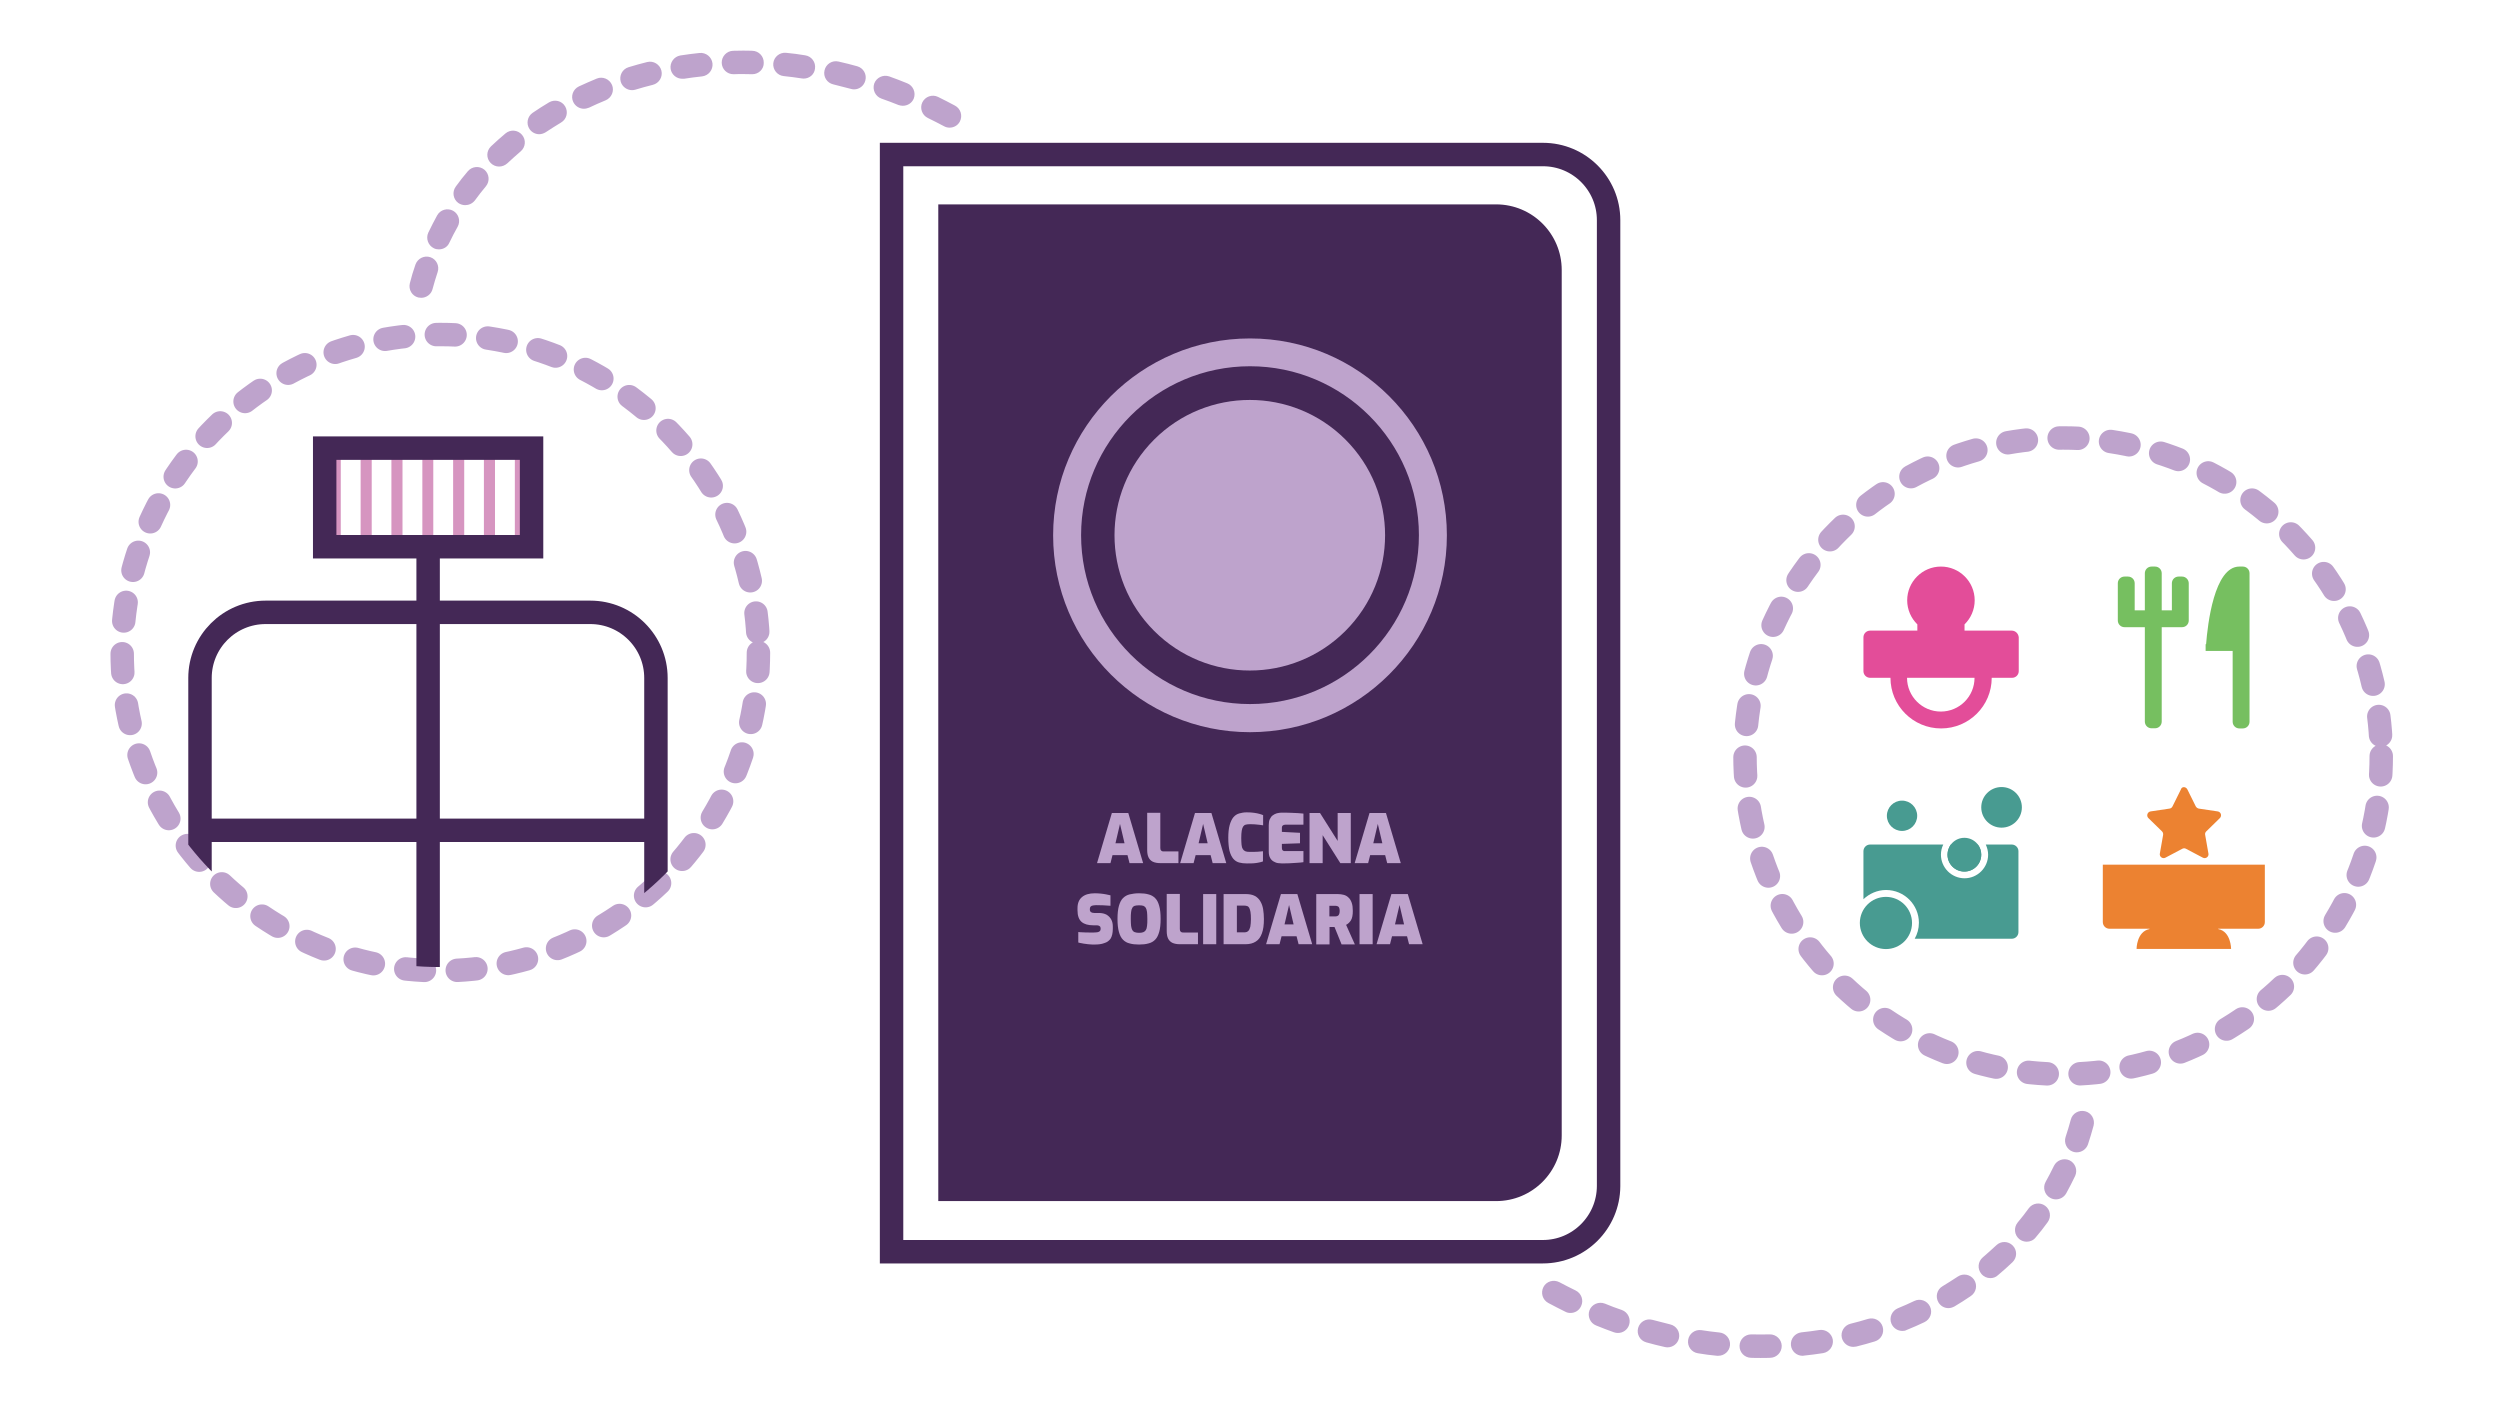 <?xml version="1.0" encoding="utf-8"?>
<!-- Generator: Adobe Illustrator 25.2.3, SVG Export Plug-In . SVG Version: 6.00 Build 0)  -->
<svg version="1.1" xmlns="http://www.w3.org/2000/svg" xmlns:xlink="http://www.w3.org/1999/xlink" x="0px" y="0px"
	 viewBox="0 0 1600 900" style="enable-background:new 0 0 1600 900;" xml:space="preserve">
<style type="text/css">
	.st0{fill:#BEA3CC;}
	.st1{fill:#442856;}
	.st2{fill:#D695C0;}
	.st3{fill:#785089;}
	.st4{fill:none;stroke:#442856;stroke-width:15;stroke-miterlimit:10;}
	.st5{fill:#E34D99;}
	.st6{fill:#EC8231;}
	.st7{fill:#76BF60;}
	.st8{fill:#489B91;}
	.st9{fill:none;stroke:#BEA3CC;stroke-width:15;stroke-linecap:round;stroke-miterlimit:10;stroke-dasharray:12,21;}
	.st10{clip-path:url(#SVGID_2_);}
	.st11{fill:none;stroke:#D695C0;stroke-width:16;stroke-miterlimit:10;}
	.st12{fill:none;stroke:#785089;stroke-width:15;stroke-linecap:round;stroke-miterlimit:10;}
	.st13{fill:#C7E2C0;}
	.st14{fill:#9BD2CA;}
	.st15{fill:#FBC089;}
	.st16{fill:#E9A6C9;}
	.st17{fill:#F0CEE2;}
</style>
<g id="Layer_1">
	<path class="st4" d="M987.4,801.1H570.6V98.9h416.9c23.2,0,42,18.8,42,42v618.2C1029.4,782.3,1010.6,801.1,987.4,801.1z"/>
	<path class="st1" d="M957.5,768.7h-357V130.8h357c23.2,0,42,18.8,42,42v553.9C999.5,749.9,980.7,768.7,957.5,768.7z"/>
	<g>
		<path class="st0" d="M800,216.6c-69.5,0-126,56.5-126,126c0,69.5,56.5,126,126,126s126-56.5,126-126
			C926,273.1,869.5,216.6,800,216.6z M800,450.6c-59.6,0-108.1-48.5-108.1-108.1c0-59.6,48.5-108.1,108.1-108.1
			s108.1,48.5,108.1,108.1C908.1,402.1,859.6,450.6,800,450.6z"/>
		
			<ellipse transform="matrix(0.707 -0.707 0.707 0.707 -7.878 666.005)" class="st0" cx="800" cy="342.5" rx="86.6" ry="86.6"/>
	</g>
	<g>
		<path class="st0" d="M702.1,552.4l9.5-32.1h10.5l9.5,32.1h-8.7l-1.3-5.1H712l-1.3,5.1H702.1z M713.9,539.7h5.8l-2.9-12.4
			L713.9,539.7z"/>
		<path class="st0" d="M742.6,552.4c-1.9,0-3.5-0.3-4.8-0.9c-1.2-0.6-2.1-1.5-2.7-2.7c-0.6-1.2-0.9-2.8-0.9-4.8v-23.8h8.4v22.4
			c0,0.5,0.1,0.9,0.2,1.3c0.2,0.3,0.4,0.6,0.8,0.8c0.3,0.2,0.8,0.2,1.3,0.2h9.3v7.5H742.6z"/>
		<path class="st0" d="M755.3,552.4l9.5-32.1h10.5l9.5,32.1h-8.7l-1.3-5.1h-9.6l-1.3,5.1H755.3z M767.1,539.7h5.8l-2.9-12.4
			L767.1,539.7z"/>
		<path class="st0" d="M797.9,552.6c-1.8,0-3.4-0.2-4.9-0.6c-1.4-0.4-2.7-1.2-3.7-2.4c-1-1.2-1.8-2.8-2.4-5c-0.5-2.2-0.8-5-0.8-8.4
			c0-3.3,0.3-6.1,0.9-8.2c0.6-2.1,1.4-3.8,2.4-5s2.3-2,3.7-2.4c1.4-0.4,3-0.7,4.8-0.7c1.8,0,3.4,0.1,4.7,0.3
			c1.4,0.2,2.5,0.4,3.5,0.7c1,0.3,1.7,0.5,2.3,0.8v6.5c-0.5-0.1-1.3-0.2-2.1-0.3c-0.9-0.1-1.9-0.2-3-0.3c-1.1-0.1-2.3-0.1-3.6-0.1
			c-1,0-1.8,0.1-2.5,0.3c-0.7,0.2-1.2,0.6-1.6,1.2c-0.4,0.6-0.7,1.5-0.9,2.7c-0.2,1.2-0.3,2.7-0.3,4.7c0,1.7,0.1,3.2,0.2,4.3
			c0.1,1.2,0.4,2.1,0.8,2.7c0.4,0.6,0.9,1.1,1.6,1.4c0.7,0.3,1.6,0.4,2.7,0.4c2.2,0,4,0,5.3-0.1c1.4-0.1,2.5-0.2,3.3-0.3v6.5
			c-0.7,0.3-1.6,0.5-2.5,0.7c-1,0.2-2.1,0.4-3.4,0.5C801.3,552.6,799.7,552.6,797.9,552.6z"/>
		<path class="st0" d="M820.5,552.6c-0.7,0-1.5-0.1-2.5-0.2c-1-0.1-1.9-0.5-2.8-1c-0.9-0.5-1.7-1.2-2.3-2.3c-0.6-1-0.9-2.4-0.9-4.2
			v-16.8c0-1.6,0.2-2.9,0.7-3.9c0.5-1,1.1-1.9,1.9-2.4c0.8-0.6,1.6-1,2.6-1.3c1-0.2,1.9-0.4,2.8-0.4c2.4,0,4.5,0,6.3,0.1
			c1.7,0.1,3.3,0.2,4.5,0.2c1.3,0.1,2.4,0.2,3.4,0.3v7.1h-11.6c-0.7,0-1.3,0.2-1.6,0.5c-0.4,0.3-0.6,0.8-0.6,1.4v2.7L832,533v6.7
			l-11.6,0.4v2.4c0,0.5,0.1,0.9,0.2,1.3c0.2,0.3,0.4,0.6,0.7,0.7c0.3,0.2,0.6,0.2,1,0.2h11.9v7.1c-1.2,0.2-2.7,0.3-4.2,0.4
			c-1.6,0.1-3.2,0.2-4.8,0.3C823.4,552.6,821.9,552.6,820.5,552.6z"/>
		<path class="st0" d="M838.1,552.4v-32.1h6.7l11.3,17.9v-17.9h8.4v32.1h-6.7l-11.3-17.9v17.9H838.1z"/>
		<path class="st0" d="M867,552.4l9.5-32.1H887l9.5,32.1h-8.7l-1.3-5.1h-9.6l-1.3,5.1H867z M878.9,539.7h5.8l-2.9-12.4L878.9,539.7z
			"/>
		<path class="st0" d="M700.4,604.5c-1,0-1.9,0-2.8-0.1c-0.9-0.1-1.8-0.1-2.7-0.3c-0.9-0.1-1.7-0.2-2.5-0.4
			c-0.8-0.1-1.6-0.3-2.3-0.5v-6.7c1,0.1,2,0.2,3.2,0.2c1.1,0.1,2.3,0.1,3.5,0.1c1.2,0,2.3,0,3.3,0c1,0,1.7-0.1,2.4-0.2
			c0.6-0.1,1.1-0.4,1.4-0.7c0.3-0.3,0.5-0.7,0.5-1.3v-0.5c0-0.6-0.2-1.1-0.7-1.4c-0.4-0.3-1-0.5-1.6-0.5h-2.3
			c-3.3,0-5.9-0.7-7.6-2.2c-1.7-1.5-2.6-3.9-2.6-7.4v-1.4c0-3.2,1-5.5,2.9-7.1c1.9-1.6,4.6-2.4,8.2-2.4c1.4,0,2.6,0.1,3.8,0.2
			c1.2,0.1,2.3,0.3,3.4,0.5c1.1,0.2,2,0.4,2.8,0.6v6.7c-1.3-0.1-2.8-0.2-4.5-0.3c-1.7-0.1-3.2-0.1-4.5-0.1c-0.8,0-1.5,0.1-2.2,0.2
			c-0.6,0.1-1.1,0.3-1.5,0.7c-0.3,0.3-0.5,0.9-0.5,1.5v0.4c0,0.7,0.2,1.3,0.7,1.6c0.5,0.4,1.2,0.6,2.1,0.6h2.9c2,0,3.7,0.4,5,1.1
			c1.3,0.8,2.3,1.8,3,3.1c0.7,1.3,1,2.8,1,4.5v1.4c0,2.7-0.5,4.8-1.4,6.3c-1,1.4-2.3,2.4-4.1,2.9
			C704.9,604.3,702.8,604.5,700.4,604.5z"/>
		<path class="st0" d="M729,604.5c-2.3,0-4.3-0.2-6-0.7c-1.7-0.4-3.2-1.2-4.3-2.4c-1.2-1.2-2-2.8-2.6-5c-0.6-2.1-0.9-4.9-0.9-8.3
			c0-3.4,0.3-6.2,0.9-8.3s1.4-3.8,2.6-5c1.2-1.2,2.6-2,4.3-2.4c1.7-0.4,3.7-0.7,6-0.7c2.3,0,4.3,0.2,6,0.7c1.7,0.4,3.1,1.2,4.3,2.4
			c1.2,1.2,2,2.8,2.6,5c0.6,2.1,0.9,4.9,0.9,8.3c0,3.4-0.3,6.2-0.9,8.3c-0.6,2.1-1.4,3.8-2.6,5c-1.2,1.2-2.6,2-4.3,2.4
			C733.3,604.3,731.3,604.5,729,604.5z M729,597c1.1,0,2-0.1,2.7-0.4c0.7-0.3,1.2-0.7,1.6-1.3c0.4-0.6,0.7-1.5,0.8-2.7
			c0.2-1.2,0.2-2.6,0.2-4.4c0-1.9-0.1-3.4-0.2-4.5c-0.2-1.2-0.4-2-0.8-2.7c-0.4-0.6-0.9-1-1.6-1.3c-0.7-0.2-1.6-0.3-2.7-0.3
			c-1.1,0-2,0.1-2.7,0.3c-0.7,0.2-1.3,0.7-1.6,1.3c-0.4,0.6-0.7,1.5-0.8,2.7c-0.2,1.2-0.2,2.7-0.2,4.5c0,1.8,0.1,3.3,0.2,4.4
			c0.2,1.2,0.4,2,0.8,2.7c0.4,0.6,0.9,1.1,1.6,1.3C727.1,596.9,728,597,729,597z"/>
		<path class="st0" d="M755.1,604.3c-1.9,0-3.5-0.3-4.8-0.9c-1.2-0.6-2.1-1.5-2.7-2.7c-0.6-1.2-0.9-2.8-0.9-4.8v-23.8h8.4v22.4
			c0,0.5,0.1,0.9,0.2,1.3c0.2,0.3,0.4,0.6,0.8,0.8c0.3,0.2,0.8,0.2,1.3,0.2h9.3v7.5H755.1z"/>
		<path class="st0" d="M770,604.3v-32.1h8.4v32.1H770z"/>
		<path class="st0" d="M783.1,604.3v-32.1h14.2c2.3,0,4.3,0.4,5.8,1.2c1.5,0.8,2.7,2,3.5,3.4c0.9,1.5,1.5,3.2,1.8,5.1
			c0.3,1.9,0.5,4,0.5,6.3c0,3.8-0.4,6.8-1.3,9.2c-0.9,2.4-2.1,4.1-3.9,5.2c-1.7,1.1-3.9,1.7-6.5,1.7H783.1z M791.5,596.7h4.9
			c1.1,0,1.9-0.3,2.5-0.9c0.6-0.6,1-1.5,1.3-2.7c0.2-1.3,0.4-2.9,0.4-4.9c0-1.9-0.1-3.4-0.3-4.6c-0.2-1.1-0.5-2-0.8-2.6
			c-0.4-0.6-0.8-1-1.3-1.1c-0.5-0.2-1.1-0.3-1.7-0.3h-4.9V596.7z"/>
		<path class="st0" d="M810.3,604.3l9.5-32.1h10.5l9.5,32.1h-8.7l-1.3-5.1h-9.6l-1.3,5.1H810.3z M822.1,591.6h5.8l-2.9-12.4
			L822.1,591.6z"/>
		<path class="st0" d="M842.4,604.3v-32.1h13.7c1.4,0,2.7,0.2,3.9,0.5c1.2,0.3,2.2,0.9,3.1,1.8c0.9,0.8,1.5,1.9,2,3.3
			c0.5,1.4,0.7,3.1,0.7,5.2c0,1.3-0.1,2.5-0.3,3.5c-0.2,1-0.5,1.8-0.9,2.5c-0.4,0.7-0.9,1.2-1.4,1.7c-0.5,0.5-1.1,0.9-1.7,1.2
			l5.6,12.5h-8.5l-4.5-11.1c-0.3,0-0.5,0-0.8,0c-0.3,0-0.5,0-0.8,0c-0.3,0-0.5,0-0.8,0c-0.3,0-0.5,0-0.8,0v11.1H842.4z M850.8,586.5
			h3.8c0.5,0,0.9-0.1,1.2-0.2c0.3-0.1,0.6-0.3,0.9-0.6c0.2-0.3,0.4-0.7,0.5-1.1s0.2-1,0.2-1.6c0-0.6-0.1-1.2-0.2-1.6
			c-0.1-0.4-0.3-0.8-0.5-1c-0.2-0.2-0.5-0.4-0.9-0.5c-0.3-0.1-0.7-0.2-1.2-0.2h-3.8V586.5z"/>
		<path class="st0" d="M870.1,604.3v-32.1h8.4v32.1H870.1z"/>
		<path class="st0" d="M881,604.3l9.5-32.1H901l9.5,32.1h-8.7l-1.3-5.1h-9.6l-1.3,5.1H881z M892.8,591.6h5.8l-2.9-12.4L892.8,591.6z
			"/>
	</g>
	<circle class="st9" cx="281.8" cy="417.7" r="203.6"/>
	<path class="st0" d="M269.6,190.6c-0.6,0-1.3-0.1-1.9-0.2c-4-1-6.4-5.1-5.4-9.1c1-4,2.2-8.1,3.6-12s5.6-6,9.5-4.7
		c3.9,1.3,6,5.6,4.7,9.5c-1.2,3.6-2.3,7.3-3.3,11C276,188.3,272.9,190.6,269.6,190.6z M280.9,159.6c-1.1,0-2.2-0.2-3.2-0.7
		c-3.7-1.8-5.3-6.3-3.6-10c1.8-3.7,3.7-7.5,5.7-11.1c2-3.6,6.6-4.9,10.2-2.9c3.6,2,4.9,6.6,2.9,10.2c-1.9,3.3-3.6,6.7-5.3,10.2
		C286.4,158.1,283.7,159.6,280.9,159.6z M297.7,131.3c-1.5,0-3.1-0.5-4.4-1.4c-3.3-2.4-4.1-7.1-1.6-10.5c2.4-3.3,5-6.7,7.7-9.8
		c2.7-3.2,7.4-3.6,10.6-1c3.2,2.7,3.6,7.4,1,10.6c-2.5,2.9-4.8,6-7.1,9.1C302.3,130.3,300,131.3,297.7,131.3z M319.4,106.6
		c-2,0-3.9-0.8-5.4-2.3c-2.9-3-2.8-7.7,0.2-10.6c3-2.8,6.1-5.7,9.3-8.3c3.2-2.7,7.9-2.3,10.6,0.9c2.7,3.2,2.3,7.9-0.9,10.6
		c-2.9,2.5-5.8,5.1-8.6,7.7C323.1,105.9,321.3,106.6,319.4,106.6z M345.1,85.9c-2.4,0-4.8-1.2-6.2-3.3c-2.3-3.4-1.4-8.1,2-10.4
		c3.4-2.3,6.9-4.6,10.5-6.7c3.6-2.1,8.2-1,10.3,2.6c2.1,3.6,1,8.2-2.6,10.3c-3.3,2-6.6,4.1-9.8,6.2C348,85.4,346.5,85.9,345.1,85.9z
		 M607.7,81.7c-1.2,0-2.4-0.3-3.5-0.9c-3.4-1.8-6.9-3.6-10.4-5.3c-3.7-1.8-5.3-6.3-3.5-10c1.8-3.7,6.3-5.3,10-3.5
		c3.7,1.8,7.3,3.7,10.9,5.6c3.7,2,5,6.5,3.1,10.2C613,80.3,610.4,81.7,607.7,81.7z M373.7,69.6c-2.8,0-5.5-1.6-6.8-4.3
		c-1.8-3.7-0.2-8.2,3.6-10c3.7-1.7,7.5-3.4,11.4-5c3.8-1.6,8.2,0.3,9.8,4.1c1.6,3.8-0.3,8.2-4.1,9.8c-3.6,1.5-7.1,3-10.6,4.7
		C375.9,69.3,374.8,69.6,373.7,69.6z M577.8,67.7c-0.9,0-1.9-0.2-2.8-0.5c-3.6-1.5-7.3-2.8-10.9-4.1c-3.9-1.4-5.9-5.7-4.6-9.6
		c1.4-3.9,5.7-5.9,9.6-4.6c3.8,1.4,7.7,2.8,11.5,4.4c3.8,1.5,5.7,5.9,4.2,9.8C583.6,66,580.8,67.7,577.8,67.7z M404.5,57.7
		c-3.2,0-6.2-2.1-7.2-5.3c-1.2-4,1-8.2,5-9.4c3.9-1.2,7.9-2.3,11.9-3.3c4-1,8.1,1.5,9.1,5.5c1,4-1.5,8.1-5.5,9.1
		c-3.8,0.9-7.5,2-11.2,3.1C405.9,57.6,405.2,57.7,404.5,57.7z M546.6,57.2c-0.7,0-1.3-0.1-2-0.3c-3.7-1-7.6-2-11.3-2.9
		c-4-0.9-6.6-4.9-5.6-9c0.9-4,4.9-6.6,9-5.6c4,0.9,8,1.9,11.9,3c4,1.1,6.3,5.2,5.2,9.2C552.9,55,549.9,57.2,546.6,57.2z M436.6,50.4
		c-3.6,0-6.8-2.6-7.4-6.3c-0.6-4.1,2.2-7.9,6.2-8.6c4-0.6,8.2-1.2,12.3-1.6c4.1-0.4,7.8,2.5,8.3,6.7c0.4,4.1-2.5,7.8-6.7,8.3
		c-3.9,0.4-7.7,0.9-11.5,1.5C437.4,50.4,437,50.4,436.6,50.4z M514.3,50.3c-0.4,0-0.7,0-1.1-0.1c-3.8-0.6-7.7-1.1-11.6-1.5
		c-4.1-0.4-7.1-4.1-6.7-8.2c0.4-4.1,4.1-7.1,8.2-6.7c4.1,0.4,8.2,0.9,12.2,1.6c4.1,0.6,6.9,4.4,6.3,8.5
		C521.2,47.7,518,50.3,514.3,50.3z M481.5,47.5c-0.1,0-0.1,0-0.2,0c-1.9,0-3.9-0.1-5.8-0.1c0,0,0,0-0.1,0c-1.9,0-3.9,0-5.8,0.1
		c-0.1,0-0.1,0-0.2,0c-4.1,0-7.4-3.2-7.5-7.3c-0.1-4.1,3.2-7.6,7.3-7.7c2,0,4.1-0.1,6.1-0.1c2,0,4.2,0,6.2,0.1
		c4.1,0.1,7.4,3.5,7.3,7.7C488.9,44.3,485.5,47.5,481.5,47.5z"/>
	<g>
		<defs>
			<ellipse id="SVGID_1_" cx="281.4" cy="417.7" rx="203.2" ry="201.2"/>
		</defs>
		<clipPath id="SVGID_2_">
			<use xlink:href="#SVGID_1_"  style="overflow:visible;"/>
		</clipPath>
		<g class="st10">
			<g>
				<rect x="211" y="287.1" class="st2" width="7.1" height="61.6"/>
				<rect x="230.8" y="287.9" class="st2" width="7.1" height="61.6"/>
				<rect x="250.5" y="286.3" class="st2" width="7.1" height="61.6"/>
				<polygon class="st2" points="270.3,286.3 270.3,347.1 270.3,347.8 277.3,347.8 277.3,347.1 277.3,286.3 277.3,285.5 
					270.3,285.5 				"/>
				<polygon class="st2" points="290,286.3 290,347.1 290,347.8 297.1,347.8 297.1,347.1 297.1,286.3 297.1,285.5 290,285.5 				"/>
				<rect x="309.7" y="286.3" class="st2" width="7.1" height="61.6"/>
				<rect x="329.5" y="286.3" class="st2" width="7.1" height="61.6"/>
			</g>
			<path class="st4" d="M377.9,670.9H170c-23.2,0-42-18.8-42-42v-195c0-23.2,18.8-42,42-42h207.8c23.2,0,42,18.8,42,42v195
				C419.9,652.1,401.1,670.9,377.9,670.9z"/>
			<line class="st4" x1="128" y1="531.4" x2="419.9" y2="531.4"/>
			<line class="st4" x1="274" y1="351.2" x2="274" y2="670.9"/>
			<rect x="207.8" y="286.8" class="st4" width="132.4" height="63.1"/>
		</g>
	</g>
	<g>
		<path class="st5" d="M1287.5,403.6h-30.2v-4c4-3.9,6.5-9.4,6.5-15.4c0-11.9-9.7-21.6-21.6-21.6s-21.6,9.7-21.6,21.6
			c0,6,2.5,11.5,6.5,15.4v4h-30.2c-2.4,0-4.3,1.9-4.3,4.3v21.6c0,2.4,1.9,4.3,4.3,4.3h13c0,17.9,14.5,32.4,32.4,32.4
			s32.4-14.5,32.4-32.4h13c2.4,0,4.3-1.9,4.3-4.3v-21.6C1291.8,405.5,1289.9,403.6,1287.5,403.6z M1242.1,455.4
			c-11.9,0-21.6-9.7-21.6-21.6h43.2C1263.7,445.7,1254.1,455.4,1242.1,455.4z"/>
		<g>
			<path class="st6" d="M1399.9,505.2l5.4,10.9c0.4,0.7,1.1,1.2,1.9,1.4l12.1,1.8c2.1,0.3,2.9,2.8,1.4,4.3l-8.7,8.5
				c-0.6,0.6-0.9,1.4-0.7,2.2l2.1,12c0.4,2-1.8,3.6-3.6,2.6l-10.8-5.7c-0.7-0.4-1.6-0.4-2.3,0l-10.8,5.7c-1.8,1-4-0.6-3.6-2.6
				l2.1-12c0.1-0.8-0.1-1.6-0.7-2.2l-8.7-8.5c-1.5-1.4-0.7-4,1.4-4.3l12.1-1.8c0.8-0.1,1.5-0.6,1.9-1.4l5.4-10.9
				C1396.3,503.3,1398.9,503.3,1399.9,505.2z"/>
			<path class="st6" d="M1345.8,553.4v36.7c0,2.4,1.9,4.3,4.3,4.3h25.6l-0.1,0.2c-8.2,1.7-8.2,12.7-8.2,12.7h2h56.5h2
				c0,0,0-11.1-8.2-12.7l-0.1-0.2h25.6c2.4,0,4.3-1.9,4.3-4.3v-36.7H1345.8z"/>
		</g>
		<g>
			<path class="st7" d="M1396.5,369h-2.2c-2.4,0-4.3,1.9-4.3,4.3v17.3h-6.5v-23.7c0-2.4-1.9-4.3-4.3-4.3h-2.2
				c-2.4,0-4.3,1.9-4.3,4.3v23.7h-6.5v-17.3c0-2.4-1.9-4.3-4.3-4.3h-2.2c-2.4,0-4.3,1.9-4.3,4.3v17.3v6.5c0,2.4,1.9,4.3,4.3,4.3h2.2
				h10.8v60.4c0,2.4,1.9,4.3,4.3,4.3h2.2c2.4,0,4.3-1.9,4.3-4.3v-60.4h10.8h2.2c2.4,0,4.3-1.9,4.3-4.3v-6.5v-17.3
				C1400.8,371,1398.9,369,1396.5,369z"/>
			<path class="st7" d="M1435.4,362.6h-2.2c-16.1,0-20.3,36.9-21.3,49.7h-0.3v4.3h17.3v45.3c0,2.4,1.9,4.3,4.3,4.3h2.2
				c2.4,0,4.3-1.9,4.3-4.3v-95C1439.7,364.5,1437.8,362.6,1435.4,362.6z"/>
		</g>
		<g>
			<circle class="st8" cx="1217.3" cy="522.1" r="9.7"/>
			<circle class="st8" cx="1281" cy="516.7" r="13"/>
			<ellipse class="st8" cx="1207" cy="590.7" rx="16.7" ry="16.7"/>
			<circle class="st8" cx="1257.2" cy="547" r="10.8"/>
			<g>
				<path class="st8" d="M1287.5,540.5h-16.6c0.9,2,1.5,4.2,1.5,6.5c0,8.3-6.8,15.1-15.1,15.1c-8.3,0-15.1-6.8-15.1-15.1
					c0-2.3,0.5-4.5,1.5-6.5h-46.8c-2.4,0-4.3,1.9-4.3,4.3v30.7c3.8-3.6,8.9-5.9,14.5-5.9c11.6,0,21,9.4,21,21c0,3.7-1,7.2-2.7,10.2
					h62.1c2.4,0,4.3-1.9,4.3-4.3v-51.8C1291.8,542.5,1289.9,540.5,1287.5,540.5z"/>
				<path class="st8" d="M1246.4,547c0,6,4.8,10.8,10.8,10.8c6,0,10.8-4.8,10.8-10.8c0-2.4-0.8-4.7-2.2-6.5h-17.3
					C1247.3,542.3,1246.4,544.6,1246.4,547z"/>
			</g>
		</g>
	</g>
	<circle class="st9" cx="1320.4" cy="483.9" r="203.6"/>
	<path class="st0" d="M1126.8,869.1c-2.1,0-4.2,0-6.2-0.1c-4.1-0.1-7.4-3.5-7.3-7.7c0.1-4.1,3.4-7.3,7.5-7.3c0.1,0,0.1,0,0.2,0
		c3.8,0.1,7.8,0.1,11.6,0c4.1-0.1,7.6,3.2,7.7,7.3c0.1,4.1-3.2,7.6-7.3,7.7C1130.8,869.1,1128.8,869.1,1126.8,869.1z M1099.7,867.7
		c-0.3,0-0.5,0-0.8,0c-4.1-0.4-8.2-0.9-12.2-1.6c-4.1-0.6-6.9-4.4-6.3-8.5c0.6-4.1,4.4-6.9,8.5-6.3c3.8,0.6,7.7,1.1,11.6,1.5
		c4.1,0.4,7.1,4.1,6.7,8.2C1106.8,864.9,1103.5,867.7,1099.7,867.7z M1153.6,867.7c-3.8,0-7-2.9-7.4-6.7c-0.4-4.1,2.5-7.8,6.7-8.3
		c3.8-0.4,7.7-0.9,11.5-1.5c4.1-0.6,7.9,2.2,8.6,6.2c0.6,4.1-2.2,7.9-6.2,8.6c-4,0.6-8.2,1.2-12.3,1.6
		C1154.2,867.7,1153.9,867.7,1153.6,867.7z M1067.2,862.3c-0.6,0-1.1-0.1-1.7-0.2c-4-0.9-8-1.9-11.9-3c-4-1.1-6.3-5.2-5.2-9.2
		c1.1-4,5.2-6.3,9.2-5.2c3.7,1,7.6,2,11.3,2.9c4,0.9,6.6,4.9,5.6,9C1073.7,860,1070.6,862.3,1067.2,862.3z M1186.1,862
		c-3.4,0-6.4-2.3-7.3-5.7c-1-4,1.5-8.1,5.5-9.1c3.8-0.9,7.5-2,11.2-3.1c4-1.2,8.2,1,9.4,5c1.2,4-1,8.2-5,9.4
		c-3.9,1.2-7.9,2.3-11.9,3.3C1187.3,861.9,1186.7,862,1186.1,862z M1035.5,853.1c-0.8,0-1.7-0.1-2.5-0.4c-3.8-1.4-7.7-2.8-11.5-4.4
		c-3.8-1.5-5.7-5.9-4.2-9.8c1.5-3.8,5.9-5.7,9.8-4.2c3.6,1.5,7.3,2.9,10.9,4.1c3.9,1.4,5.9,5.7,4.6,9.6
		C1041.5,851.2,1038.6,853.1,1035.5,853.1z M1217.5,851.8c-3,0-5.8-1.8-7-4.7c-1.6-3.8,0.3-8.2,4.1-9.8c3.6-1.5,7.1-3,10.6-4.7
		c3.7-1.8,8.2-0.2,10,3.6c1.8,3.7,0.2,8.2-3.6,10c-3.7,1.8-7.5,3.4-11.4,5C1219.4,851.7,1218.4,851.8,1217.5,851.8z M1005.1,840.3
		c-1.1,0-2.2-0.2-3.3-0.8c-3.7-1.8-7.3-3.7-10.9-5.6c-3.7-2-5-6.5-3.1-10.2s6.5-5,10.2-3.1c3.4,1.8,6.9,3.6,10.4,5.3
		c3.7,1.8,5.3,6.3,3.5,10C1010.6,838.8,1007.9,840.3,1005.1,840.3z M1247,837.2c-2.6,0-5-1.3-6.4-3.7c-2.1-3.6-1-8.2,2.6-10.3
		c3.3-2,6.6-4.1,9.8-6.2c3.4-2.3,8.1-1.4,10.4,2c2.3,3.4,1.4,8.1-2,10.4c-3.4,2.3-6.9,4.6-10.5,6.7
		C1249.6,836.8,1248.3,837.2,1247,837.2z M1273.8,818c-2.1,0-4.2-0.9-5.7-2.7c-2.7-3.2-2.3-7.9,0.9-10.6c2.9-2.5,5.8-5.1,8.6-7.7
		c3-2.9,7.7-2.8,10.6,0.2c2.9,3,2.8,7.7-0.2,10.6c-3,2.8-6.1,5.7-9.3,8.3C1277.3,817.5,1275.5,818,1273.8,818z M1297.1,794.7
		c-1.7,0-3.4-0.6-4.8-1.7c-3.2-2.7-3.6-7.4-1-10.6c2.5-2.9,4.8-6,7.1-9.1c2.4-3.3,7.1-4.1,10.5-1.6c3.3,2.4,4.1,7.1,1.6,10.5
		c-2.4,3.3-5,6.7-7.7,9.8C1301.4,793.8,1299.2,794.7,1297.1,794.7z M1315.8,767.6c-1.2,0-2.5-0.3-3.7-1c-3.6-2-4.9-6.6-2.9-10.2
		c1.9-3.3,3.6-6.8,5.3-10.2c1.8-3.7,6.2-5.3,10-3.6c3.7,1.8,5.3,6.2,3.6,10c-1.8,3.7-3.7,7.5-5.7,11.1
		C1321,766.2,1318.4,767.6,1315.8,767.6z M1329.1,737.5c-0.8,0-1.6-0.1-2.4-0.4c-3.9-1.3-6-5.6-4.7-9.5c1.2-3.6,2.3-7.3,3.3-11
		c1-4,5.1-6.4,9.2-5.4c4,1,6.4,5.1,5.4,9.2c-1.1,4-2.3,8.1-3.6,12C1335.2,735.5,1332.3,737.5,1329.1,737.5z"/>
</g>
<g id="Layer_2">
</g>
</svg>
